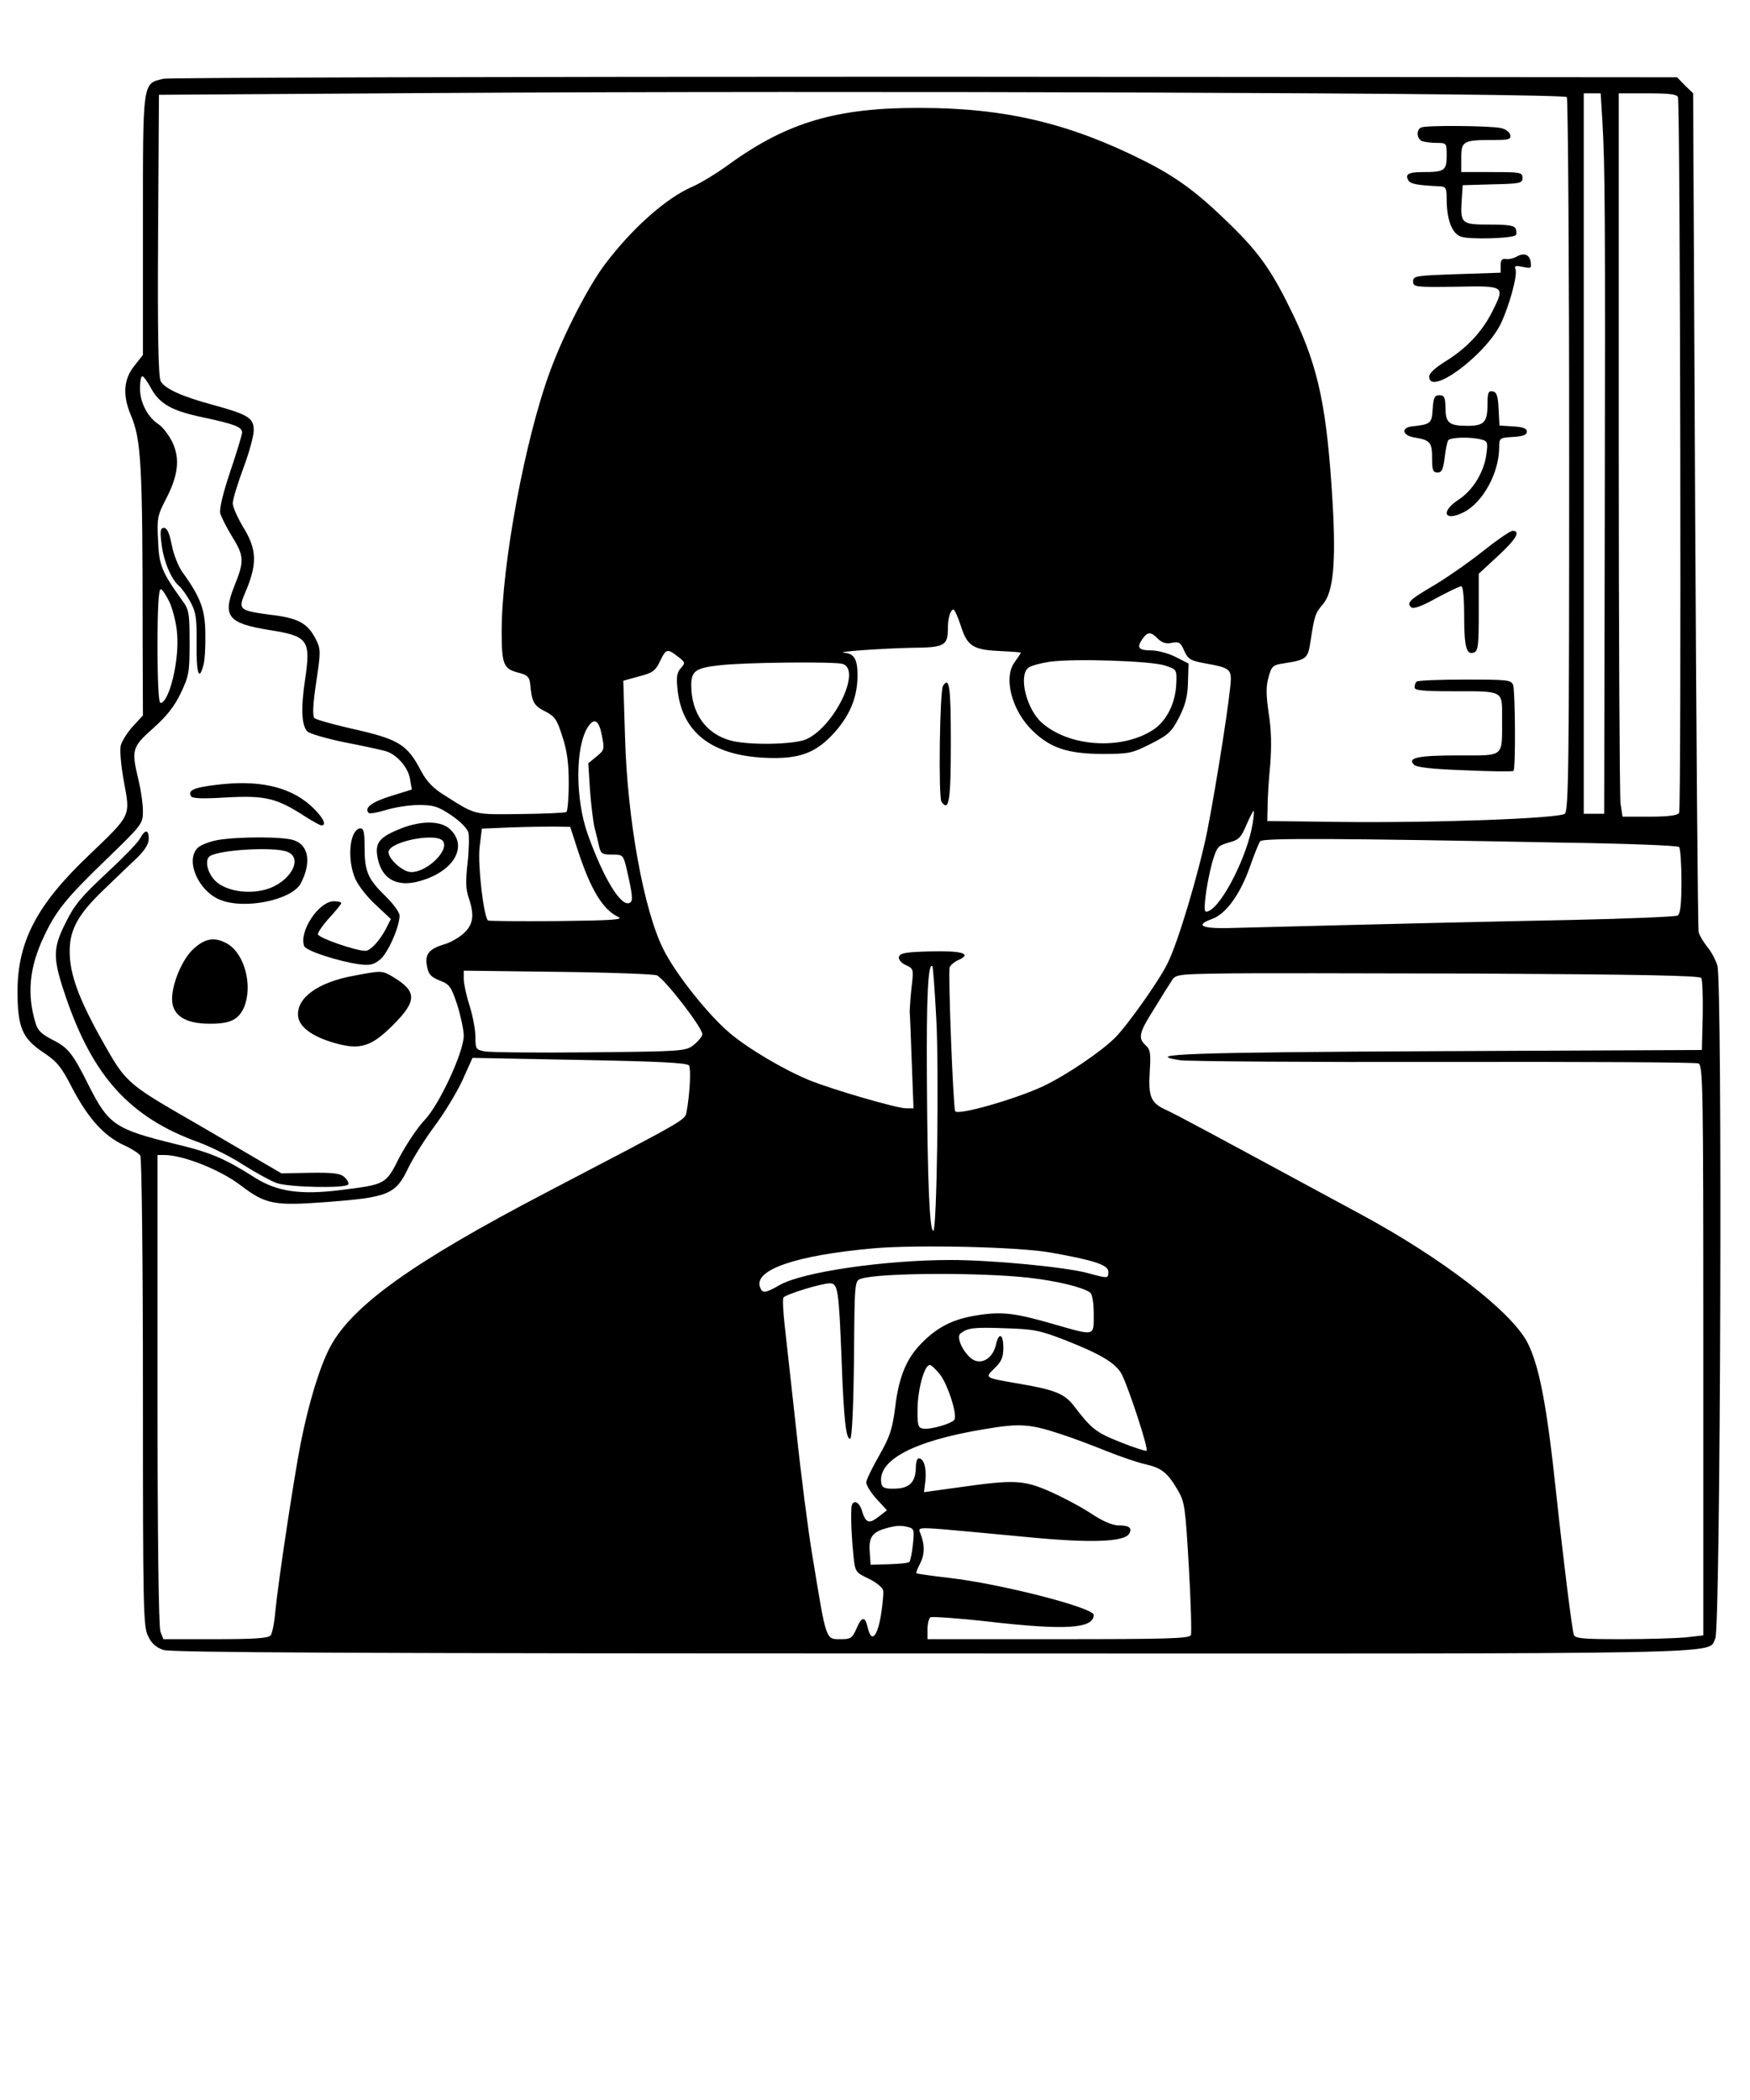 <?xml version="1.0" standalone="no"?>
<!DOCTYPE svg PUBLIC "-//W3C//DTD SVG 20010904//EN"
 "http://www.w3.org/TR/2001/REC-SVG-20010904/DTD/svg10.dtd">
<svg version="1.0" xmlns="http://www.w3.org/2000/svg"
 width="600pt" height="720pt" viewBox="0 0 600 720"
 preserveAspectRatio="xMidYMid meet">
<g transform="translate(0,720) scale(0.1,-0.1)"
fill="#000000" stroke="none">
<path d="M561 6930 c-73 -17 -71 -3 -71 -501 l0 -446 -30 -38 c-36 -45 -40
-100 -12 -167 36 -84 41 -165 41 -747 l1 -284 -35 -38 c-19 -21 -37 -50 -41
-65 -4 -15 1 -71 11 -125 22 -119 26 -111 -121 -252 -178 -169 -243 -295 -244
-464 0 -125 16 -163 88 -211 48 -32 62 -49 101 -125 54 -102 107 -161 175
-193 27 -12 53 -29 57 -36 5 -7 9 -373 9 -813 0 -741 1 -803 18 -835 11 -24
28 -39 52 -47 27 -9 649 -12 2638 -12 2815 -1 2653 -4 2683 51 18 32 25 2254
7 2308 -6 19 -21 48 -34 63 -13 16 -27 39 -30 51 -3 12 -8 664 -12 1449 l-7
1427 -28 27 -27 28 -2578 2 c-1417 0 -2592 -3 -2611 -7z m4811 -63 c4 -7 8
-559 8 -1228 0 -1070 -2 -1218 -15 -1229 -20 -16 -444 -32 -775 -28 l-245 3 1
50 c0 28 4 92 9 143 5 65 4 119 -5 175 -9 63 -10 92 -1 124 10 38 15 43 49 48
82 13 86 16 95 75 14 91 16 97 44 130 34 41 44 140 32 345 -19 322 -47 460
-133 641 -72 150 -114 212 -216 312 -112 110 -184 164 -300 222 -255 128 -476
180 -766 180 -284 1 -454 -49 -651 -191 -45 -33 -103 -68 -129 -79 -90 -39
-206 -142 -299 -265 -57 -75 -142 -240 -188 -365 -86 -231 -167 -665 -167
-894 0 -115 6 -130 60 -143 29 -8 35 -14 38 -39 5 -61 13 -74 51 -93 33 -17
41 -28 59 -86 16 -48 22 -90 22 -160 0 -51 -4 -96 -8 -99 -5 -3 -76 -6 -158
-7 -163 -2 -152 -4 -261 65 -38 23 -60 47 -79 82 -49 94 -77 110 -248 148 -60
14 -113 29 -118 34 -7 7 -5 49 6 122 16 106 16 114 -1 148 -28 55 -60 73 -154
84 -107 14 -113 18 -90 72 44 102 43 151 -6 230 -19 32 -35 68 -35 80 0 13 16
66 36 120 20 53 36 112 36 131 0 42 -20 54 -137 86 -108 29 -168 56 -182 82
-8 16 -11 154 -9 502 l3 480 930 6 c1436 9 3888 0 3897 -14z m122 -84 c9 -156
10 -319 8 -1375 l-2 -998 -35 0 -35 0 0 1235 0 1235 29 0 29 0 6 -97z m259 84
c8 -22 12 -2441 4 -2454 -6 -9 -38 -13 -101 -13 l-93 0 -7 46 c-3 26 -6 584
-6 1240 l0 1194 99 0 c73 0 100 -3 104 -13z m-5238 -993 c31 -59 72 -82 181
-105 108 -23 134 -33 134 -52 0 -7 -18 -67 -40 -132 -26 -77 -38 -129 -35
-145 4 -13 22 -49 41 -80 41 -66 42 -84 8 -168 -42 -105 -23 -129 119 -152
134 -21 143 -34 123 -170 -15 -99 -12 -158 8 -178 7 -7 64 -24 127 -37 63 -12
126 -26 140 -30 38 -10 79 -56 85 -97 l6 -35 -71 -22 c-65 -20 -94 -41 -77
-58 3 -4 30 1 60 10 29 9 79 17 112 17 51 0 66 -5 111 -35 31 -21 55 -45 59
-60 3 -13 2 -61 -3 -105 -7 -60 -6 -90 4 -118 20 -59 16 -91 -16 -121 -16 -15
-47 -33 -69 -39 -52 -16 -66 -34 -58 -75 5 -28 14 -37 44 -49 34 -13 39 -21
60 -84 12 -39 22 -86 22 -105 0 -56 -84 -237 -134 -289 -24 -25 -62 -82 -86
-127 -48 -95 -46 -94 -209 -114 -132 -16 -211 -4 -285 42 -105 67 -154 88
-276 117 -204 50 -228 66 -295 199 -56 112 -71 131 -125 158 -37 19 -51 32
-58 57 -30 98 -22 190 28 296 42 89 74 130 216 267 123 119 124 121 124 165 0
25 -7 72 -15 105 -25 105 -23 113 50 178 46 41 73 75 95 121 28 59 30 72 30
173 0 101 -2 113 -25 144 -71 99 -80 121 -83 206 -4 75 -2 86 26 140 43 82 50
140 23 197 -12 24 -33 52 -47 61 -38 25 -64 75 -64 123 0 23 3 42 8 42 4 0 16
-16 27 -36z m67 -740 c11 -26 23 -73 25 -105 9 -91 -27 -239 -57 -239 -6 0
-10 75 -10 195 0 130 4 195 11 195 5 0 19 -21 31 -46z m2712 -79 c22 -70 42
-83 133 -87 40 -2 73 -4 73 -6 0 -2 -10 -16 -21 -32 -40 -53 -10 -168 63 -237
60 -58 120 -77 234 -78 96 0 104 2 170 35 61 31 71 41 97 91 21 42 29 71 30
120 l2 64 -45 23 c-24 12 -61 22 -82 22 -44 0 -52 9 -32 38 19 27 29 27 54 2
14 -14 28 -18 48 -14 24 5 30 1 42 -27 14 -30 21 -34 75 -44 75 -13 85 -20 85
-53 0 -46 -49 -359 -81 -522 -29 -143 -101 -385 -137 -455 -29 -59 -137 -211
-179 -253 -48 -48 -168 -129 -246 -166 -96 -45 -293 -101 -302 -86 -7 12 -25
478 -19 494 3 7 17 19 31 25 47 21 11 32 -98 29 -85 -2 -104 -6 -107 -19 -2
-9 8 -21 24 -28 26 -12 27 -13 19 -79 -4 -37 -6 -74 -6 -82 1 -8 4 -86 7 -172
l6 -158 -25 0 c-32 0 -252 64 -331 96 -86 35 -212 109 -275 163 -74 63 -183
200 -226 285 -68 135 -124 445 -132 727 l-6 195 54 15 c47 12 56 19 72 52 20
43 25 44 61 16 26 -20 26 -22 10 -40 -13 -15 -16 -30 -11 -73 15 -146 116
-225 297 -234 122 -6 179 16 245 91 51 59 75 119 75 192 0 54 -11 74 -45 77
-40 3 132 15 232 17 113 1 123 7 123 70 0 33 9 61 19 61 4 0 15 -25 25 -55z
m701 -137 c39 -13 40 -14 38 -60 -2 -69 -34 -132 -82 -162 -109 -69 -288 -56
-380 27 -52 47 -79 159 -46 187 8 7 41 16 73 21 85 12 350 3 397 -13z m-1107
6 c67 -18 -24 -211 -122 -258 -40 -19 -198 -22 -261 -5 -85 23 -135 94 -135
190 0 48 15 59 97 68 82 10 389 13 421 5z m-824 -248 c9 -45 8 -48 -19 -70
l-28 -23 6 -94 c4 -52 11 -110 16 -129 5 -19 12 -47 15 -62 6 -25 11 -28 44
-28 37 0 39 -1 50 -47 21 -92 23 -111 12 -118 -29 -18 -90 81 -145 235 -43
121 -43 301 1 368 22 33 38 23 48 -32z m2231 -298 c-17 -111 -105 -284 -152
-302 -14 -6 -15 1 -10 48 3 29 13 81 22 115 17 58 20 61 57 72 35 9 43 17 61
60 12 27 23 49 25 49 2 0 1 -19 -3 -42z m-2314 -93 c44 -135 86 -204 139 -229
20 -9 -24 -12 -209 -14 -129 -1 -236 0 -238 2 -15 15 -35 189 -29 248 l8 67
96 4 c53 2 122 3 152 3 l55 -1 26 -80z m3376 26 c216 -3 396 -10 400 -15 4 -4
8 -57 8 -117 0 -81 -4 -112 -13 -118 -8 -4 -170 -11 -360 -15 -292 -6 -566
-12 -1181 -28 -92 -2 -114 10 -56 31 48 17 96 83 130 178 15 43 31 83 36 89 9
11 266 10 1036 -5z m-2147 -602 c10 -183 2 -729 -10 -729 -13 0 -20 169 -22
515 -2 292 4 407 19 392 2 -3 8 -83 13 -178z m-958 147 c27 -12 160 -184 156
-203 -2 -9 -16 -25 -31 -37 -27 -20 -41 -21 -355 -24 -180 -2 -342 0 -359 3
-31 6 -33 8 -33 50 0 24 -9 72 -20 107 -11 34 -20 76 -20 91 l0 29 323 -4
c177 -2 330 -8 339 -12z m3581 -9 c4 -7 6 -65 5 -129 l-3 -118 -902 -4 c-857
-4 -1023 -10 -887 -31 27 -4 434 -7 905 -6 471 1 863 -1 872 -5 16 -6 17 -80
17 -984 l0 -977 -61 -7 c-34 -3 -133 -6 -219 -6 -132 0 -159 2 -164 15 -6 17
-36 256 -61 490 -32 301 -58 433 -98 512 -56 107 -292 289 -572 440 -505 273
-634 343 -668 358 -52 24 -60 45 -55 131 4 63 2 76 -14 90 -27 25 -23 43 29
125 25 41 52 84 60 96 12 21 20 23 161 25 81 2 484 1 897 0 553 -3 752 -7 758
-15z m-3471 -300 c8 -11 3 -99 -8 -159 -6 -29 8 -21 -484 -278 -455 -238 -662
-386 -738 -528 -35 -66 -73 -189 -101 -330 -22 -111 -77 -473 -87 -577 -3 -38
-11 -76 -16 -82 -8 -10 -58 -13 -189 -13 l-179 0 -10 26 c-6 16 -10 331 -10
830 l0 804 23 0 c65 0 193 -51 262 -104 87 -66 115 -71 299 -57 208 16 233 26
276 117 17 35 58 100 90 143 32 43 75 113 95 156 l35 78 367 -7 c271 -5 369
-10 375 -19z m1243 -642 c146 -26 195 -42 195 -65 0 -24 0 -24 -70 -5 -77 21
-330 45 -470 45 -226 0 -509 -41 -587 -86 -49 -28 -59 -29 -67 -8 -23 60 121
110 389 134 150 13 503 5 610 -15z m-76 -86 c96 -11 186 -33 209 -51 7 -6 12
-35 12 -74 0 -76 6 -75 -134 -35 -137 40 -182 45 -268 31 -82 -13 -136 -41
-190 -97 -51 -52 -77 -116 -89 -220 -10 -75 -18 -99 -55 -164 -24 -42 -44 -83
-44 -92 0 -9 16 -35 35 -56 l36 -39 -27 -21 c-34 -27 -46 -23 -58 17 -10 37
-36 43 -37 10 -2 -40 1 -101 7 -161 6 -57 7 -58 53 -80 25 -12 47 -30 49 -40
2 -10 -2 -49 -8 -87 -13 -75 -33 -93 -45 -40 -9 40 -21 38 -39 -5 -13 -30 -20
-35 -48 -35 -59 0 -53 -15 -103 288 -14 83 -39 277 -55 430 -17 152 -35 315
-40 361 -5 46 -7 87 -4 92 7 11 130 49 159 49 28 0 31 -18 41 -275 7 -193 15
-261 29 -258 6 2 11 103 13 272 2 269 2 270 25 277 62 20 407 22 576 3z m121
-213 c125 -49 176 -80 196 -118 24 -47 93 -257 85 -262 -3 -2 -44 11 -91 30
-83 33 -98 45 -159 125 -31 40 -65 54 -182 74 -127 22 -123 20 -89 54 24 23
30 38 30 70 0 47 -15 55 -25 12 -9 -41 -38 -65 -69 -57 -32 8 -72 79 -53 94
24 19 44 22 152 18 99 -3 120 -7 205 -40z m-426 -120 c26 -35 57 -131 49 -152
-5 -14 -84 -37 -109 -32 -17 3 -19 13 -18 73 2 68 24 145 42 145 5 0 21 -15
36 -34z m416 -204 c41 -13 111 -40 156 -58 45 -18 103 -38 130 -44 57 -13 77
-29 112 -89 24 -41 26 -57 38 -263 7 -122 10 -227 7 -234 -4 -12 -84 -14 -454
-14 l-449 0 0 34 c0 19 5 38 10 41 6 3 96 -3 201 -15 262 -30 358 -24 359 23
0 25 -320 107 -495 127 -60 7 -111 14 -113 16 -2 1 4 17 13 34 16 32 16 65 0
104 -8 18 -4 19 76 13 46 -4 177 -16 291 -27 215 -21 331 -17 349 11 12 20 1
29 -35 29 -22 0 -55 14 -97 42 -35 23 -98 56 -141 75 -89 39 -123 40 -307 14
l-123 -17 5 41 c4 43 -6 75 -23 75 -6 0 -10 -15 -10 -32 -1 -50 -22 -71 -72
-72 -33 -1 -43 3 -46 17 -16 80 110 147 353 187 123 21 157 18 265 -18z m-525
-318 c19 -5 20 -11 15 -59 -3 -30 -9 -57 -12 -60 -3 -4 -35 -7 -70 -8 l-63 -2
-3 43 c-4 50 8 68 52 81 38 11 55 12 81 5z"/>
<path d="M4873 6763 c-18 -7 -16 -40 3 -47 9 -3 31 -6 50 -6 34 0 34 -1 34
-44 0 -51 -8 -56 -80 -56 -51 0 -64 -7 -51 -29 8 -12 29 -16 109 -20 19 -1 22
-6 22 -43 0 -71 18 -118 48 -129 26 -11 178 -7 189 5 3 3 3 12 0 21 -5 12 -24
15 -91 15 -97 0 -100 3 -94 91 l3 44 103 3 c94 2 102 4 102 22 0 19 -7 20
-105 20 l-105 0 0 49 c0 57 7 61 108 61 55 0 63 2 60 17 -2 10 -16 21 -33 24
-36 8 -255 10 -272 2z"/>
<path d="M5198 6319 c-10 -5 -26 -9 -35 -7 -13 2 -18 -4 -18 -22 l0 -25 -150
-5 c-142 -5 -150 -6 -150 -25 0 -19 6 -20 148 -18 169 3 168 4 122 -88 -35
-68 -86 -122 -156 -166 -38 -23 -59 -43 -59 -54 0 -69 189 70 244 178 29 59
60 169 52 190 -5 12 0 13 25 8 28 -6 30 -5 27 16 -3 27 -24 34 -50 18z"/>
<path d="M5100 5813 c0 -61 -12 -73 -69 -73 -63 0 -75 10 -75 62 -1 36 -4 43
-21 43 -17 0 -20 -8 -23 -47 -3 -50 -6 -53 -72 -60 -38 -5 -31 -32 10 -38 54
-9 60 -17 60 -71 0 -41 3 -49 19 -49 14 0 19 10 24 50 3 28 9 55 12 60 7 11
77 13 114 3 21 -5 23 -10 17 -51 -8 -61 -46 -123 -95 -155 -64 -42 -49 -77 18
-43 66 34 121 136 121 222 0 32 1 33 48 36 34 2 47 7 47 18 0 11 -13 16 -47
18 l-47 3 -3 57 c-2 45 -7 58 -20 60 -15 3 -18 -4 -18 -45z"/>
<path d="M5084 5310 c-49 -39 -124 -91 -166 -116 -85 -50 -96 -60 -80 -76 7
-7 34 2 86 31 41 22 80 41 86 41 6 0 10 -38 10 -102 0 -108 8 -135 34 -125 14
5 16 27 16 138 l0 132 65 60 c63 58 80 87 51 87 -8 0 -54 -32 -102 -70z"/>
<path d="M4857 4863 c-4 -3 -7 -12 -7 -20 0 -10 28 -13 128 -13 181 0 172 4
172 -94 0 -135 10 -126 -149 -126 -140 0 -177 -8 -153 -32 9 -9 63 -15 175
-19 89 -4 164 -5 166 -2 8 6 6 273 -1 294 -7 18 -18 19 -166 19 -87 0 -162 -3
-165 -7z"/>
<path d="M554 5334 c7 -58 33 -121 61 -144 9 -8 26 -32 38 -54 19 -35 22 -56
21 -143 -1 -101 8 -131 23 -75 5 15 8 63 7 107 0 84 -16 127 -79 214 -13 18
-30 60 -36 92 -8 41 -16 59 -27 59 -12 0 -14 -10 -8 -56z"/>
<path d="M741 4509 c-77 -9 -98 -19 -86 -39 5 -8 40 -9 123 -4 131 7 170 -2
266 -64 28 -18 54 -32 58 -32 21 0 3 32 -38 69 -74 65 -179 88 -323 70z"/>
<path d="M1376 4360 c-71 -28 -89 -47 -83 -91 11 -81 66 -114 149 -89 114 33
162 117 103 175 -30 31 -97 33 -169 5z m142 -43 c25 -30 -52 -107 -108 -107
-31 0 -85 51 -77 73 13 34 162 62 185 34z"/>
<path d="M1210 4334 c-15 -39 -11 -105 9 -149 10 -22 41 -62 70 -88 l51 -48
-16 -32 c-21 -41 -54 -77 -71 -77 -34 0 -163 45 -163 57 0 7 18 33 40 57 22
24 40 46 40 50 0 3 -11 6 -25 6 -52 0 -121 -104 -102 -154 6 -16 117 -52 188
-62 36 -5 49 -2 71 15 27 21 68 113 68 152 0 11 -22 41 -50 68 -59 58 -70 83
-70 167 0 51 -3 64 -15 64 -9 0 -20 -12 -25 -26z"/>
<path d="M480 4325 c-7 -14 -60 -68 -116 -120 -84 -78 -110 -109 -138 -167
-46 -90 -46 -123 0 -257 93 -273 221 -413 454 -497 41 -15 110 -49 153 -77 43
-27 95 -56 115 -63 41 -15 238 -19 246 -5 3 4 -3 16 -13 25 -14 13 -37 16
-117 15 l-99 -2 -130 76 c-71 42 -178 104 -237 138 -141 82 -170 107 -219 191
-105 180 -142 275 -140 362 1 70 31 123 113 202 40 38 91 88 115 110 29 28 43
50 43 68 0 33 -13 33 -30 1z"/>
<path d="M747 4320 c-27 -5 -57 -16 -68 -26 -46 -42 1 -151 78 -180 85 -33
244 1 274 57 37 70 28 131 -23 148 -35 13 -189 13 -261 1z m237 -40 c59 -22
10 -107 -74 -130 -63 -17 -137 -4 -172 30 -28 28 -37 73 -18 85 35 22 219 32
264 15z"/>
<path d="M666 3949 c-39 -33 -76 -119 -76 -174 0 -56 44 -85 130 -85 70 0 98
14 117 57 30 74 2 182 -57 217 -42 24 -75 20 -114 -15z"/>
<path d="M1215 3855 c-124 -22 -199 -76 -193 -139 4 -37 48 -70 125 -92 87
-25 126 -13 200 61 83 83 83 115 3 164 -40 24 -40 24 -135 6z"/>
<path d="M3233 4848 c-11 -19 -16 -381 -5 -397 26 -37 32 5 32 205 0 191 -5
226 -27 192z"/>
</g>
</svg>
